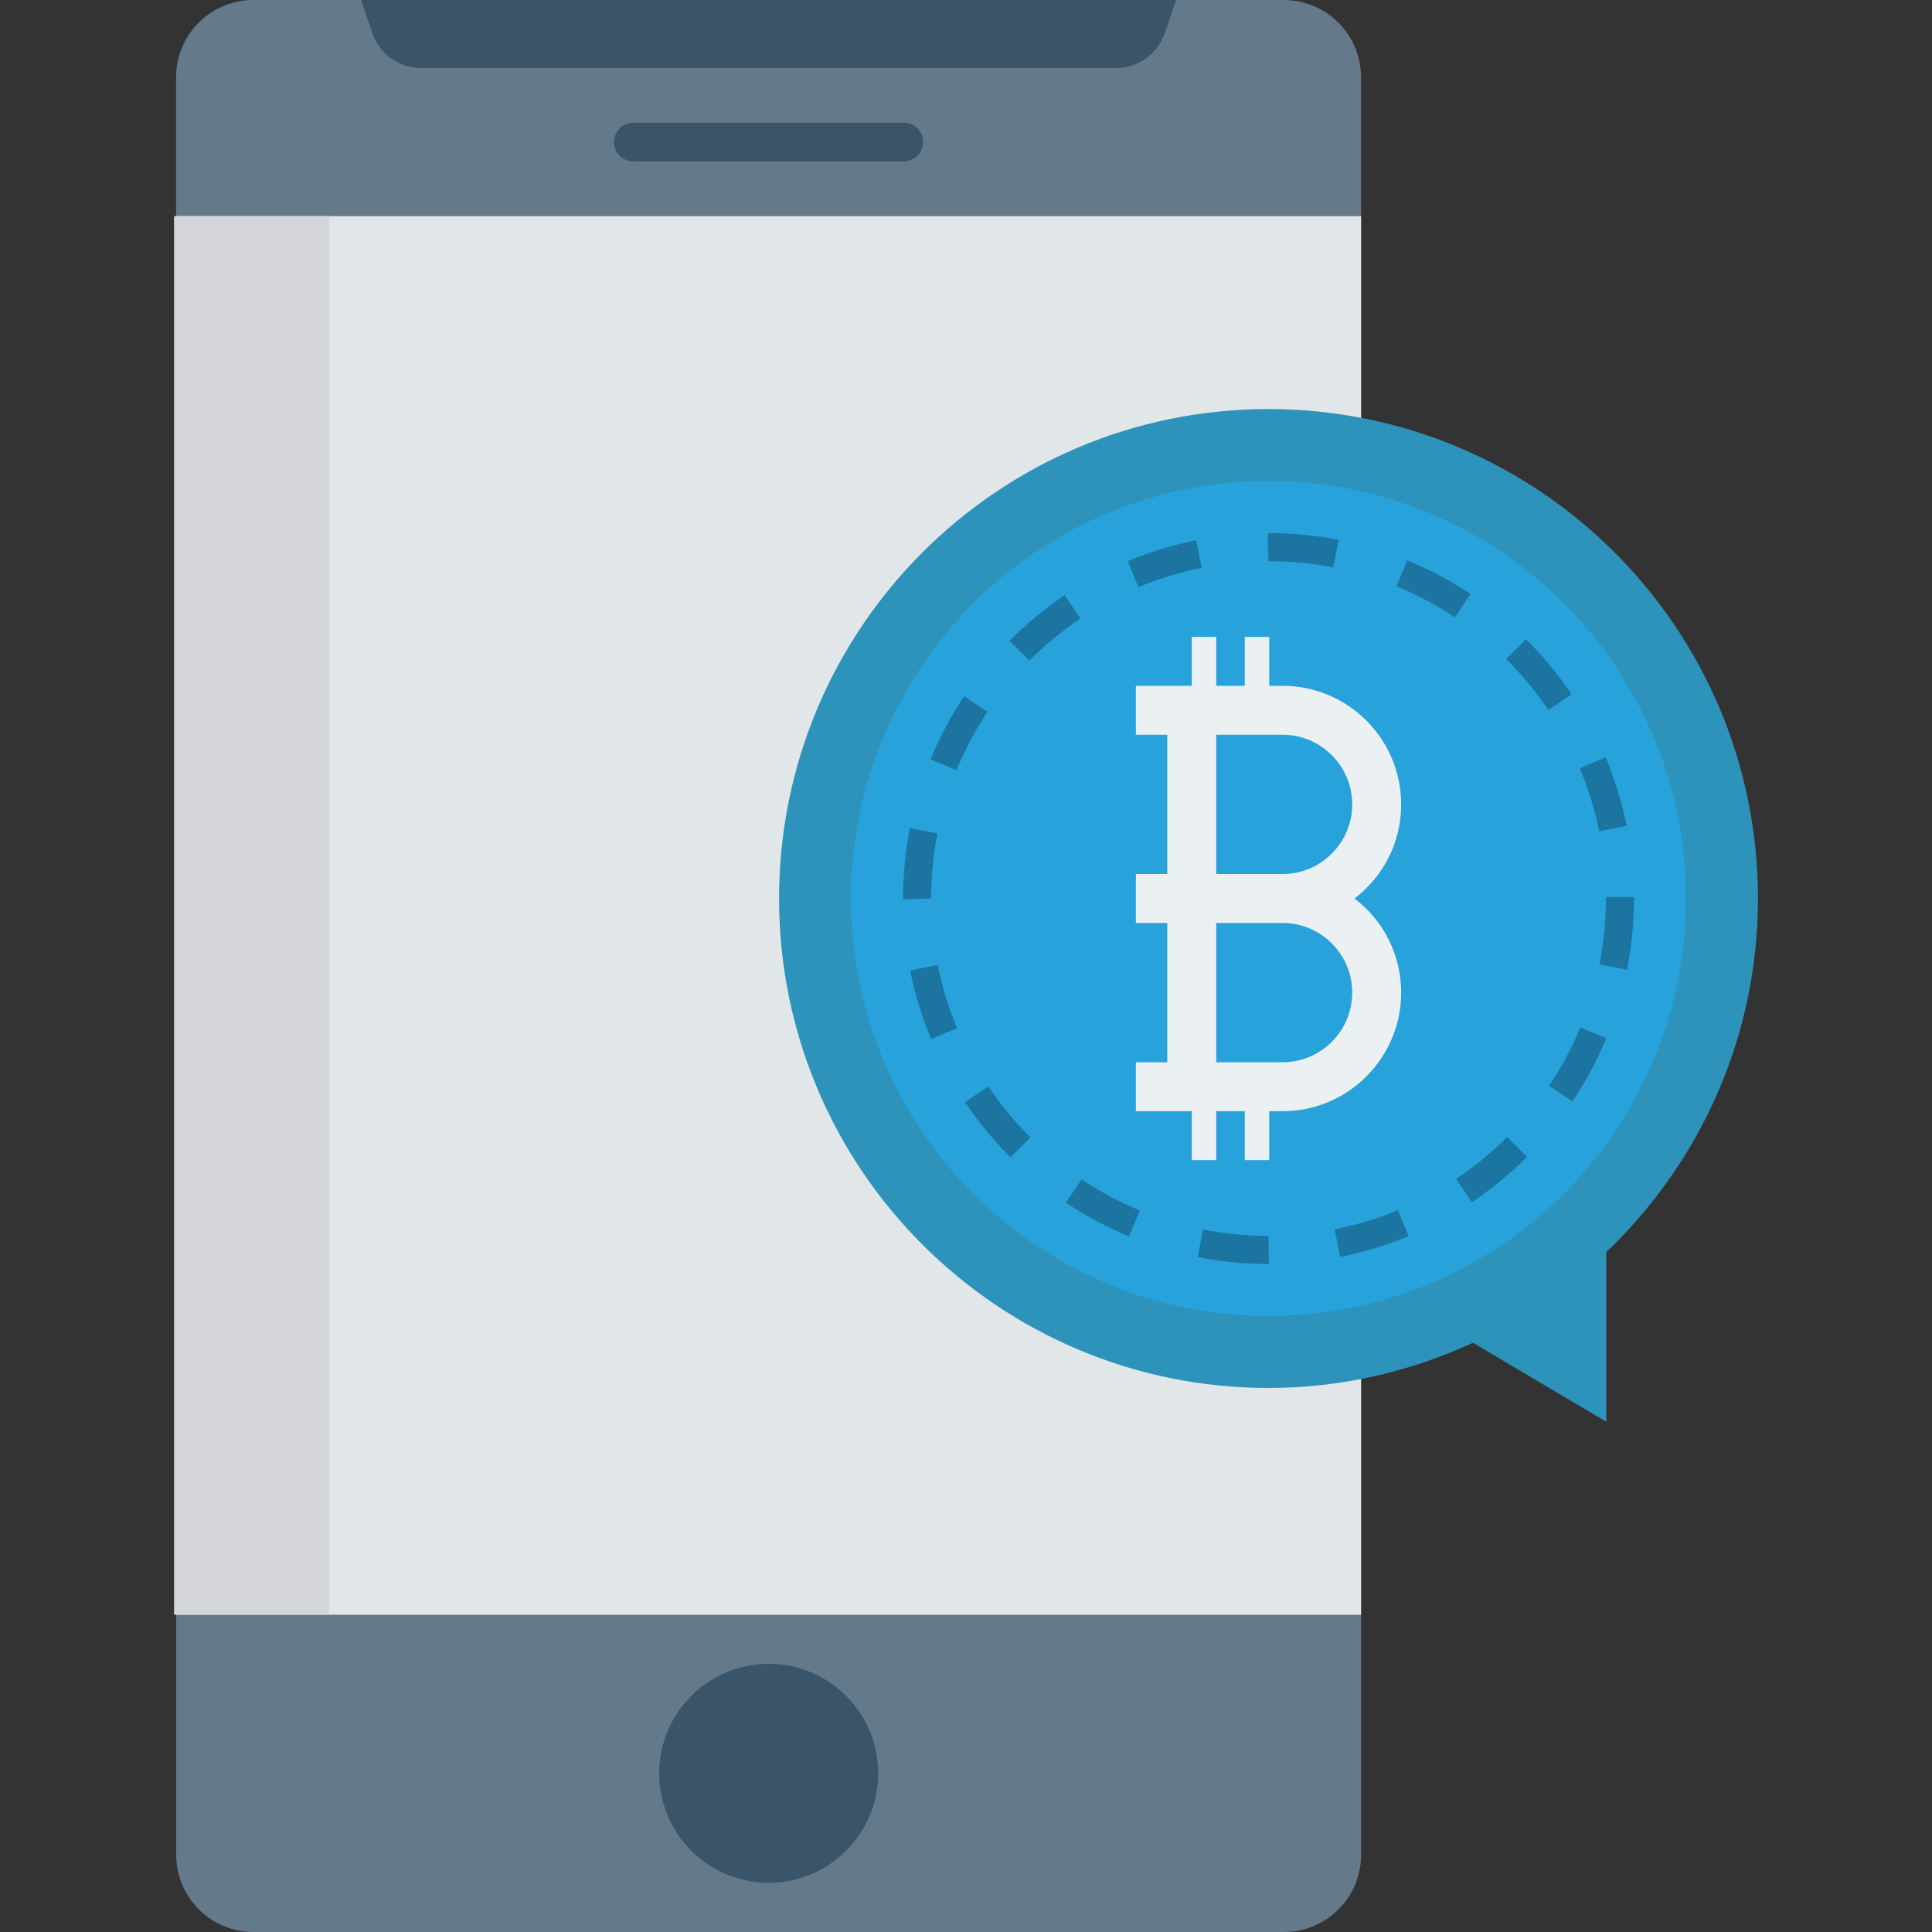 <?xml version="1.0" encoding="iso-8859-1"?>
<!-- Generator: Adobe Illustrator 19.0.0, SVG Export Plug-In . SVG Version: 6.00 Build 0)  -->
<svg version="1.1" id="Capa_1" xmlns="http://www.w3.org/2000/svg" xmlns:xlink="http://www.w3.org/1999/xlink" x="0px" y="0px"
	 viewBox="0 0 468.293 468.293" style="enable-background:new 0 0 468.293 468.293;" xml:space="preserve">
<rect x="0" y="0" width="468.293" height="468.293" fill="#333333" stroke="none"/>
<path style="fill:#64798A;" d="M329.902,18.732v33.655H42.682V18.732C42.682,8.386,51.069,0,61.414,0H311.17
	C321.515,0,329.902,8.386,329.902,18.732z"/>
<path style="fill:#3A556A;" d="M285.071,0l-2.747,8.054c-1.748,5.058-6.494,8.429-11.801,8.429h-168.46
	c-5.307,0-10.053-3.372-11.801-8.429L87.514,0H285.071z"/>
<path style="fill:#64798A;" d="M311.187,468.293H61.431c-10.345,0-18.732-8.386-18.732-18.732v-58.175h287.22v58.175
	C329.919,459.906,321.532,468.293,311.187,468.293z"/>
<rect x="42.697" y="52.374" style="fill:#E1E6E9;" width="287.22" height="339.044"/>
<g>
	<path style="fill:#3A556A;" d="M219.073,39.111h-65.561c-2.586,0-4.683-2.097-4.683-4.683v0c0-2.586,2.097-4.683,4.683-4.683
		h65.561c2.586,0,4.683,2.097,4.683,4.683v0C223.756,37.015,221.659,39.111,219.073,39.111z"/>
	<circle style="fill:#3A556A;" cx="186.319" cy="429.83" r="26.537"/>
</g>
<rect x="42.185" y="52.386" style="fill:#D5D6DB;" width="37.588" height="338.981"/>
<path style="fill:#2D93BA;" d="M426.107,217.788c0-65.52-53.114-118.634-118.634-118.634c-65.52,0-118.634,53.114-118.634,118.634
	c0,65.52,53.114,118.634,118.634,118.634c17.713,0,34.458-3.99,49.554-10.949l32.314,19.132V303.51
	C411.954,281.909,426.107,251.53,426.107,217.788z"/>
<circle style="fill:#27A2DB;" cx="307.476" cy="217.787" r="101.232"/>
<path style="fill:#1C75A1;" d="M307.527,306.368c-5.849,0-11.62-0.561-17.231-1.665l1.314-6.684
	c5.189,1.02,10.525,1.537,15.863,1.537l0.082,6.158l-0.002,0.654C307.543,306.368,307.535,306.368,307.527,306.368z
	 M324.834,304.669l-1.331-6.684c5.243-1.043,10.399-2.61,15.325-4.656l2.615,6.292C336.105,301.839,330.515,303.538,324.834,304.669
	z M273.675,299.692c-5.347-2.209-10.499-4.959-15.313-8.175l3.783-5.666c4.445,2.966,9.199,5.505,14.132,7.542L273.675,299.692z
	 M356.739,291.416l-3.793-5.659c4.432-2.971,8.595-6.395,12.375-10.179l4.821,4.814C366.05,284.49,361.54,288.198,356.739,291.416z
	 M244.936,280.523c-4.097-4.084-7.81-8.589-11.038-13.388l5.656-3.803c2.979,4.433,6.41,8.594,10.193,12.367L244.936,280.523z
	 M381.152,266.978l-5.663-3.79c2.973-4.445,5.516-9.198,7.557-14.125l6.295,2.608C387.129,257.01,384.374,262.161,381.152,266.978z
	 M225.677,251.845c-2.227-5.343-3.931-10.931-5.064-16.605l6.681-1.334c1.046,5.235,2.617,10.389,4.671,15.318L225.677,251.845z
	 M394.37,235.058l-6.684-1.321c1.031-5.22,1.554-10.587,1.554-15.948v-0.358h6.814v0.358
	C396.054,223.593,395.488,229.404,394.37,235.058z M218.893,217.969v-0.18c0-5.748,0.554-11.497,1.647-17.086l6.687,1.308
	c-1.008,5.16-1.52,10.469-1.52,15.779L218.893,217.969z M387.619,201.503c-1.058-5.232-2.64-10.38-4.706-15.306l6.285-2.635
	c2.239,5.338,3.954,10.921,5.099,16.594L387.619,201.503z M231.836,186.673l-6.301-2.595c2.201-5.347,4.946-10.502,8.156-15.323
	l5.673,3.776C236.399,176.981,233.867,181.738,231.836,186.673z M375.298,172.102c-2.986-4.422-6.423-8.574-10.219-12.343
	l4.801-4.834c4.109,4.079,7.832,8.577,11.064,13.365L375.298,172.102z M249.504,160.122l-4.831-4.804
	c4.082-4.104,8.584-7.822,13.38-11.053l3.806,5.653C257.431,152.899,253.274,156.333,249.504,160.122z M352.659,149.63
	c-4.457-2.961-9.218-5.488-14.15-7.513l2.588-6.305c5.345,2.196,10.504,4.934,15.331,8.141L352.659,149.63z M275.959,142.316
	l-2.628-6.288c5.338-2.231,10.923-3.939,16.597-5.08l1.344,6.681C286.035,138.679,280.883,140.256,275.959,142.316z
	 M323.167,137.527c-5.137-0.998-10.417-1.504-15.694-1.504l-0.188-4.751l0.125-2.063c5.648,0.025,11.493,0.547,17.058,1.63
	L323.167,137.527z"/>
<path style="fill:#EBF0F3;" d="M328.309,217.788c7.135-5.43,11.315-13.758,11.315-22.812c0-15.849-12.895-28.743-28.743-28.743
	h-3.231V154.37h-5.932v11.863h-6.92V154.37h-5.932v11.863h-5.932h-7.611v11.863h7.611v33.76h-7.611v11.863h7.611v33.76h-7.611
	v11.863h7.611h5.932v11.863h5.932v-11.863h6.92v11.863h5.932v-11.863h3.231c15.849,0,28.743-12.895,28.743-28.743
	C339.624,231.546,335.443,223.218,328.309,217.788z M310.881,257.48h-16.083v-33.76h16.083c9.307,0,16.88,7.573,16.88,16.88
	C327.76,249.907,320.187,257.48,310.881,257.48z M310.881,211.857h-16.083v-33.76h16.083c9.307,0,16.88,7.573,16.88,16.88
	C327.76,204.284,320.187,211.857,310.881,211.857z"/>
<g>
</g>
<g>
</g>
<g>
</g>
<g>
</g>
<g>
</g>
<g>
</g>
<g>
</g>
<g>
</g>
<g>
</g>
<g>
</g>
<g>
</g>
<g>
</g>
<g>
</g>
<g>
</g>
<g>
</g>
</svg>
